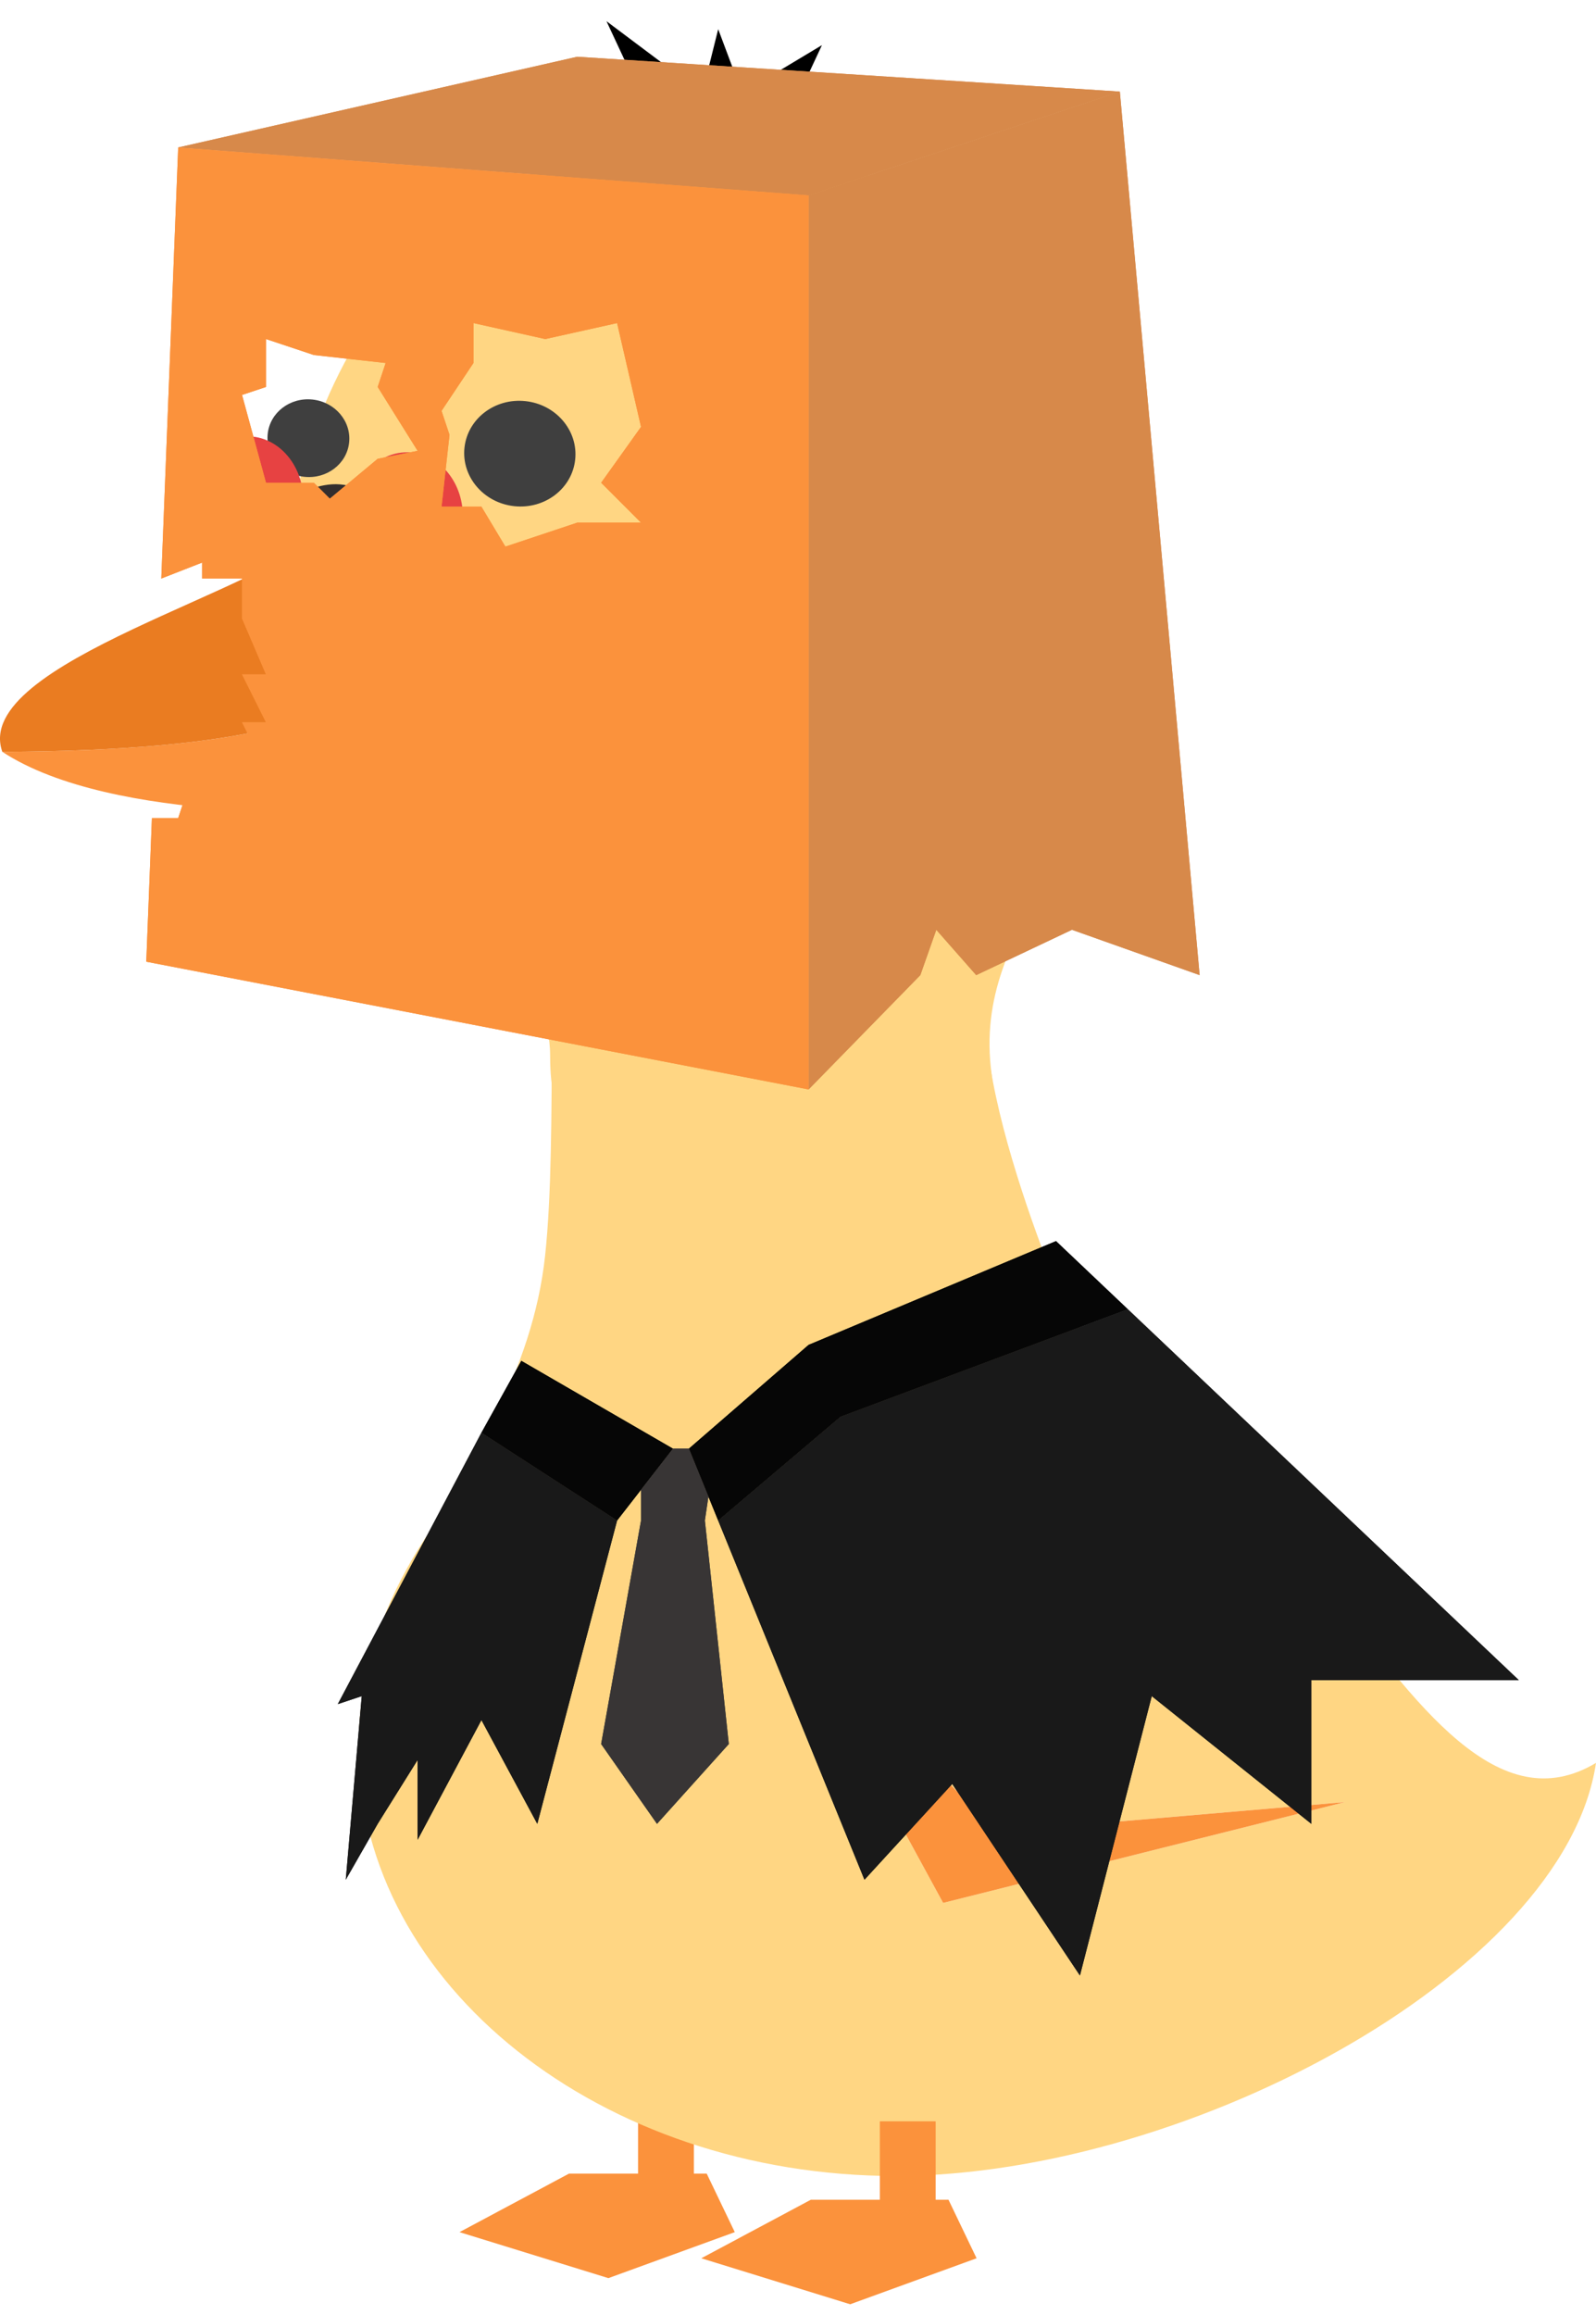 <svg width="100" height="145" viewBox="0 0 100 145" fill="none" xmlns="http://www.w3.org/2000/svg">
<path d="M35.655 136.143H44.279L46.039 139.81L38.119 142.691L28.79 139.81L35.655 136.143Z" fill="#FB923C"/>
<path d="M39.979 131.232H43.475V138.014H39.979V131.232Z" fill="#FB923C"/>
<path fill-rule="evenodd" clip-rule="evenodd" d="M55.27 136.286C73.681 136.658 98.019 123.749 100 110.419C93.964 114.03 88.797 107.004 82.797 98.846C78.257 92.672 67.01 82.502 67.01 82.502C67.01 82.502 61.026 80.157 57.577 80.486C39.166 80.114 22.764 94.254 22.468 108.969C22.173 123.684 36.859 135.914 55.27 136.286ZM62.472 114.745L49.536 101.649L59.093 119.189L84.266 112.874L62.472 114.745Z" fill="#FFD683"/>
<path d="M49.536 101.649L62.472 114.745L84.266 112.874L59.093 119.189L49.536 101.649Z" fill="#FB923C"/>
<path d="M70.1 38.234C70.101 53.715 60.773 57.328 62.137 67.328C63.5 77.328 51.412 68.14 43.949 68.14C40.605 68.14 34.469 75.176 34.469 66.114C34.469 57.052 17.798 50.927 17.798 38.234C17.798 21.717 29.506 8.328 43.949 8.328C58.392 8.328 70.1 22.753 70.1 38.234Z" fill="#FFD683"/>
<path d="M62.91 59.574C58.809 63.82 67.01 82.502 67.01 82.502C67.01 82.502 47.222 104.117 34.157 102.718C17.831 100.97 32.574 93.474 34.157 78.627C35.741 63.78 31.133 27.709 45.584 27.71C57.025 27.71 67.01 55.328 62.91 59.574Z" fill="#FFD683"/>
<path fill-rule="evenodd" clip-rule="evenodd" d="M0.146 47.091C7.067 51.627 22.076 50.899 24.42 50.754C24.627 50.741 24.812 50.656 24.96 50.515C27.768 47.816 28.755 45.889 28.357 41.392C20.51 45.087 15.765 46.999 0.146 47.091Z" fill="#FB923C"/>
<path d="M20.195 33.151C17.145 36.908 -1.848 41.498 0.146 47.091C15.765 46.999 20.51 45.087 28.357 41.392C26.866 35.971 23.244 29.393 20.195 33.151Z" fill="#EA7C21"/>
<path d="M36.039 28.786C35.846 30.603 34.136 31.909 32.22 31.704C30.304 31.499 28.908 29.86 29.102 28.043C29.296 26.226 31.006 24.919 32.922 25.125C34.837 25.33 36.233 26.969 36.039 28.786Z" fill="#3F3F3F"/>
<path d="M21.875 27.719C21.733 29.055 20.475 30.016 19.067 29.865C17.658 29.714 16.631 28.509 16.774 27.172C16.916 25.836 18.174 24.875 19.583 25.026C20.991 25.177 22.018 26.383 21.875 27.719Z" fill="#3F3F3F"/>
<path d="M50.805 137.78H59.429L61.189 141.447L53.269 144.328L43.941 141.447L50.805 137.78Z" fill="#FB923C"/>
<path d="M55.129 132.869H58.625V139.651H55.129V132.869Z" fill="#FB923C"/>
<path d="M18.714 30.838C20.379 30.309 21.244 30.022 23 30.838V32.328C21.383 31.309 19.723 31.349 18 32.328L18.714 30.838Z" fill="#332E2E"/>
<ellipse cx="15.5" cy="31.328" rx="3.5" ry="4" fill="#E74242"/>
<ellipse cx="25.5" cy="32.328" rx="3.5" ry="4" fill="#E74242"/>
<path d="M24 31.9L25.364 31.328L25.636 32.185L25.091 33.9L26.182 32.9L26.727 33.328L27 33.614L25.909 35.328H25.364L26.182 33.614L24.546 35.328L24 34.757L24.818 32.471L24 32.757V31.9Z" fill="#D9D9D9" fill-opacity="0.25"/>
<path d="M38 1.328L41.5 8.828C44.433 8.944 46.003 9.098 48 10.328L51.5 2.828L46.5 5.828L45 1.828L44 5.828L38 1.328Z" fill="black"/>
<path d="M50.665 84.237L43.165 90.737L44.387 93.737L44.998 95.237L52.665 88.737L70.665 82.004L66.165 77.737L50.665 84.237Z" fill="#060606"/>
<path d="M42.165 90.737L32.665 85.237L30.165 89.737L38.665 95.237L40.165 93.309L42.165 90.737Z" fill="#060606"/>
<path d="M82.165 105.237H95.165L70.665 82.004L52.665 88.737L44.998 95.237L54.165 117.737L59.665 111.737L67.665 123.737L72.165 106.237L82.165 114.237V105.237Z" fill="#191919"/>
<path d="M38.665 95.237L30.165 89.737L21.165 106.737L22.665 106.237L21.665 117.737L23.665 114.237L26.165 110.237V115.237L30.165 107.737L33.665 114.237L38.665 95.237Z" fill="#191919"/>
<path d="M43.165 90.737H42.165L40.165 93.309V95.237L37.665 109.237L41.165 114.237L45.665 109.237L44.165 95.237L44.387 93.737L43.165 90.737Z" fill="#383535"/>
<path d="M11.165 9.237L50.665 12.237L70.165 5.737L36.165 3.555L11.165 9.237Z" fill="#D7894A"/>
<path d="M50.665 12.237L50.665 68.237L57.665 61.077L58.665 58.237L61.165 61.077L67.165 58.237L75.165 61.077L70.165 5.737L50.665 12.237Z" fill="#D7894A"/>
<path fill-rule="evenodd" clip-rule="evenodd" d="M50.665 12.237L11.165 9.237L10.106 36.237L12.665 35.237L12.665 36.237L15.165 36.237L15.165 38.737L16.665 42.237L15.165 42.237L16.665 45.237L15.165 45.237L16.165 47.237L14.165 47.237L15.165 50.237L11.665 49.737L11.165 51.237L9.518 51.237L9.165 60.237L50.665 68.237L50.665 12.237ZM29.665 20.237L29.665 22.737L27.665 25.737L28.165 27.237L27.665 31.737L30.165 31.737L31.665 34.237L36.165 32.737L40.165 32.737L37.665 30.237L40.165 26.737L38.665 20.237L34.165 21.237L29.665 20.237ZM19.665 22.237L16.665 21.237L16.665 24.237L15.165 24.737L16.665 30.237L19.665 30.237L20.665 31.237L23.665 28.737L26.165 28.237L23.665 24.237L24.165 22.737L19.665 22.237Z" fill="#FB923C"/>
<path d="M50.665 84.237L43.165 90.737L44.387 93.737L44.998 95.237L52.665 88.737L70.665 82.004L66.165 77.737L50.665 84.237Z" fill="#060606"/>
<path d="M42.165 90.737L32.665 85.237L30.165 89.737L38.665 95.237L40.165 93.309L42.165 90.737Z" fill="#060606"/>
<path d="M82.165 105.237H95.165L70.665 82.004L52.665 88.737L44.998 95.237L54.165 117.737L59.665 111.737L67.665 123.737L72.165 106.237L82.165 114.237V105.237Z" fill="#191919"/>
<path d="M38.665 95.237L30.165 89.737L21.165 106.737L22.665 106.237L21.665 117.737L23.665 114.237L26.165 110.237V115.237L30.165 107.737L33.665 114.237L38.665 95.237Z" fill="#191919"/>
<path d="M43.165 90.737H42.165L40.165 93.309V95.237L37.665 109.237L41.165 114.237L45.665 109.237L44.165 95.237L44.387 93.737L43.165 90.737Z" fill="#383535"/>
<path d="M11.165 9.237L50.665 12.237L70.165 5.737L36.165 3.555L11.165 9.237Z" fill="#D7894A"/>
<path d="M50.665 12.237L50.665 68.237L57.665 61.077L58.665 58.237L61.165 61.077L67.165 58.237L75.165 61.077L70.165 5.737L50.665 12.237Z" fill="#D7894A"/>
<path fill-rule="evenodd" clip-rule="evenodd" d="M50.665 12.237L11.165 9.237L10.106 36.237L12.665 35.237L12.665 36.237L15.165 36.237L15.165 38.737L16.665 42.237L15.165 42.237L16.665 45.237L15.165 45.237L16.165 47.237L14.165 47.237L15.165 50.237L11.665 49.737L11.165 51.237L9.518 51.237L9.165 60.237L50.665 68.237L50.665 12.237ZM29.665 20.237L29.665 22.737L27.665 25.737L28.165 27.237L27.665 31.737L30.165 31.737L31.665 34.237L36.165 32.737L40.165 32.737L37.665 30.237L40.165 26.737L38.665 20.237L34.165 21.237L29.665 20.237ZM19.665 22.237L16.665 21.237L16.665 24.237L15.165 24.737L16.665 30.237L19.665 30.237L20.665 31.237L23.665 28.737L26.165 28.237L23.665 24.237L24.165 22.737L19.665 22.237Z" fill="#FB923C"/>
</svg>
